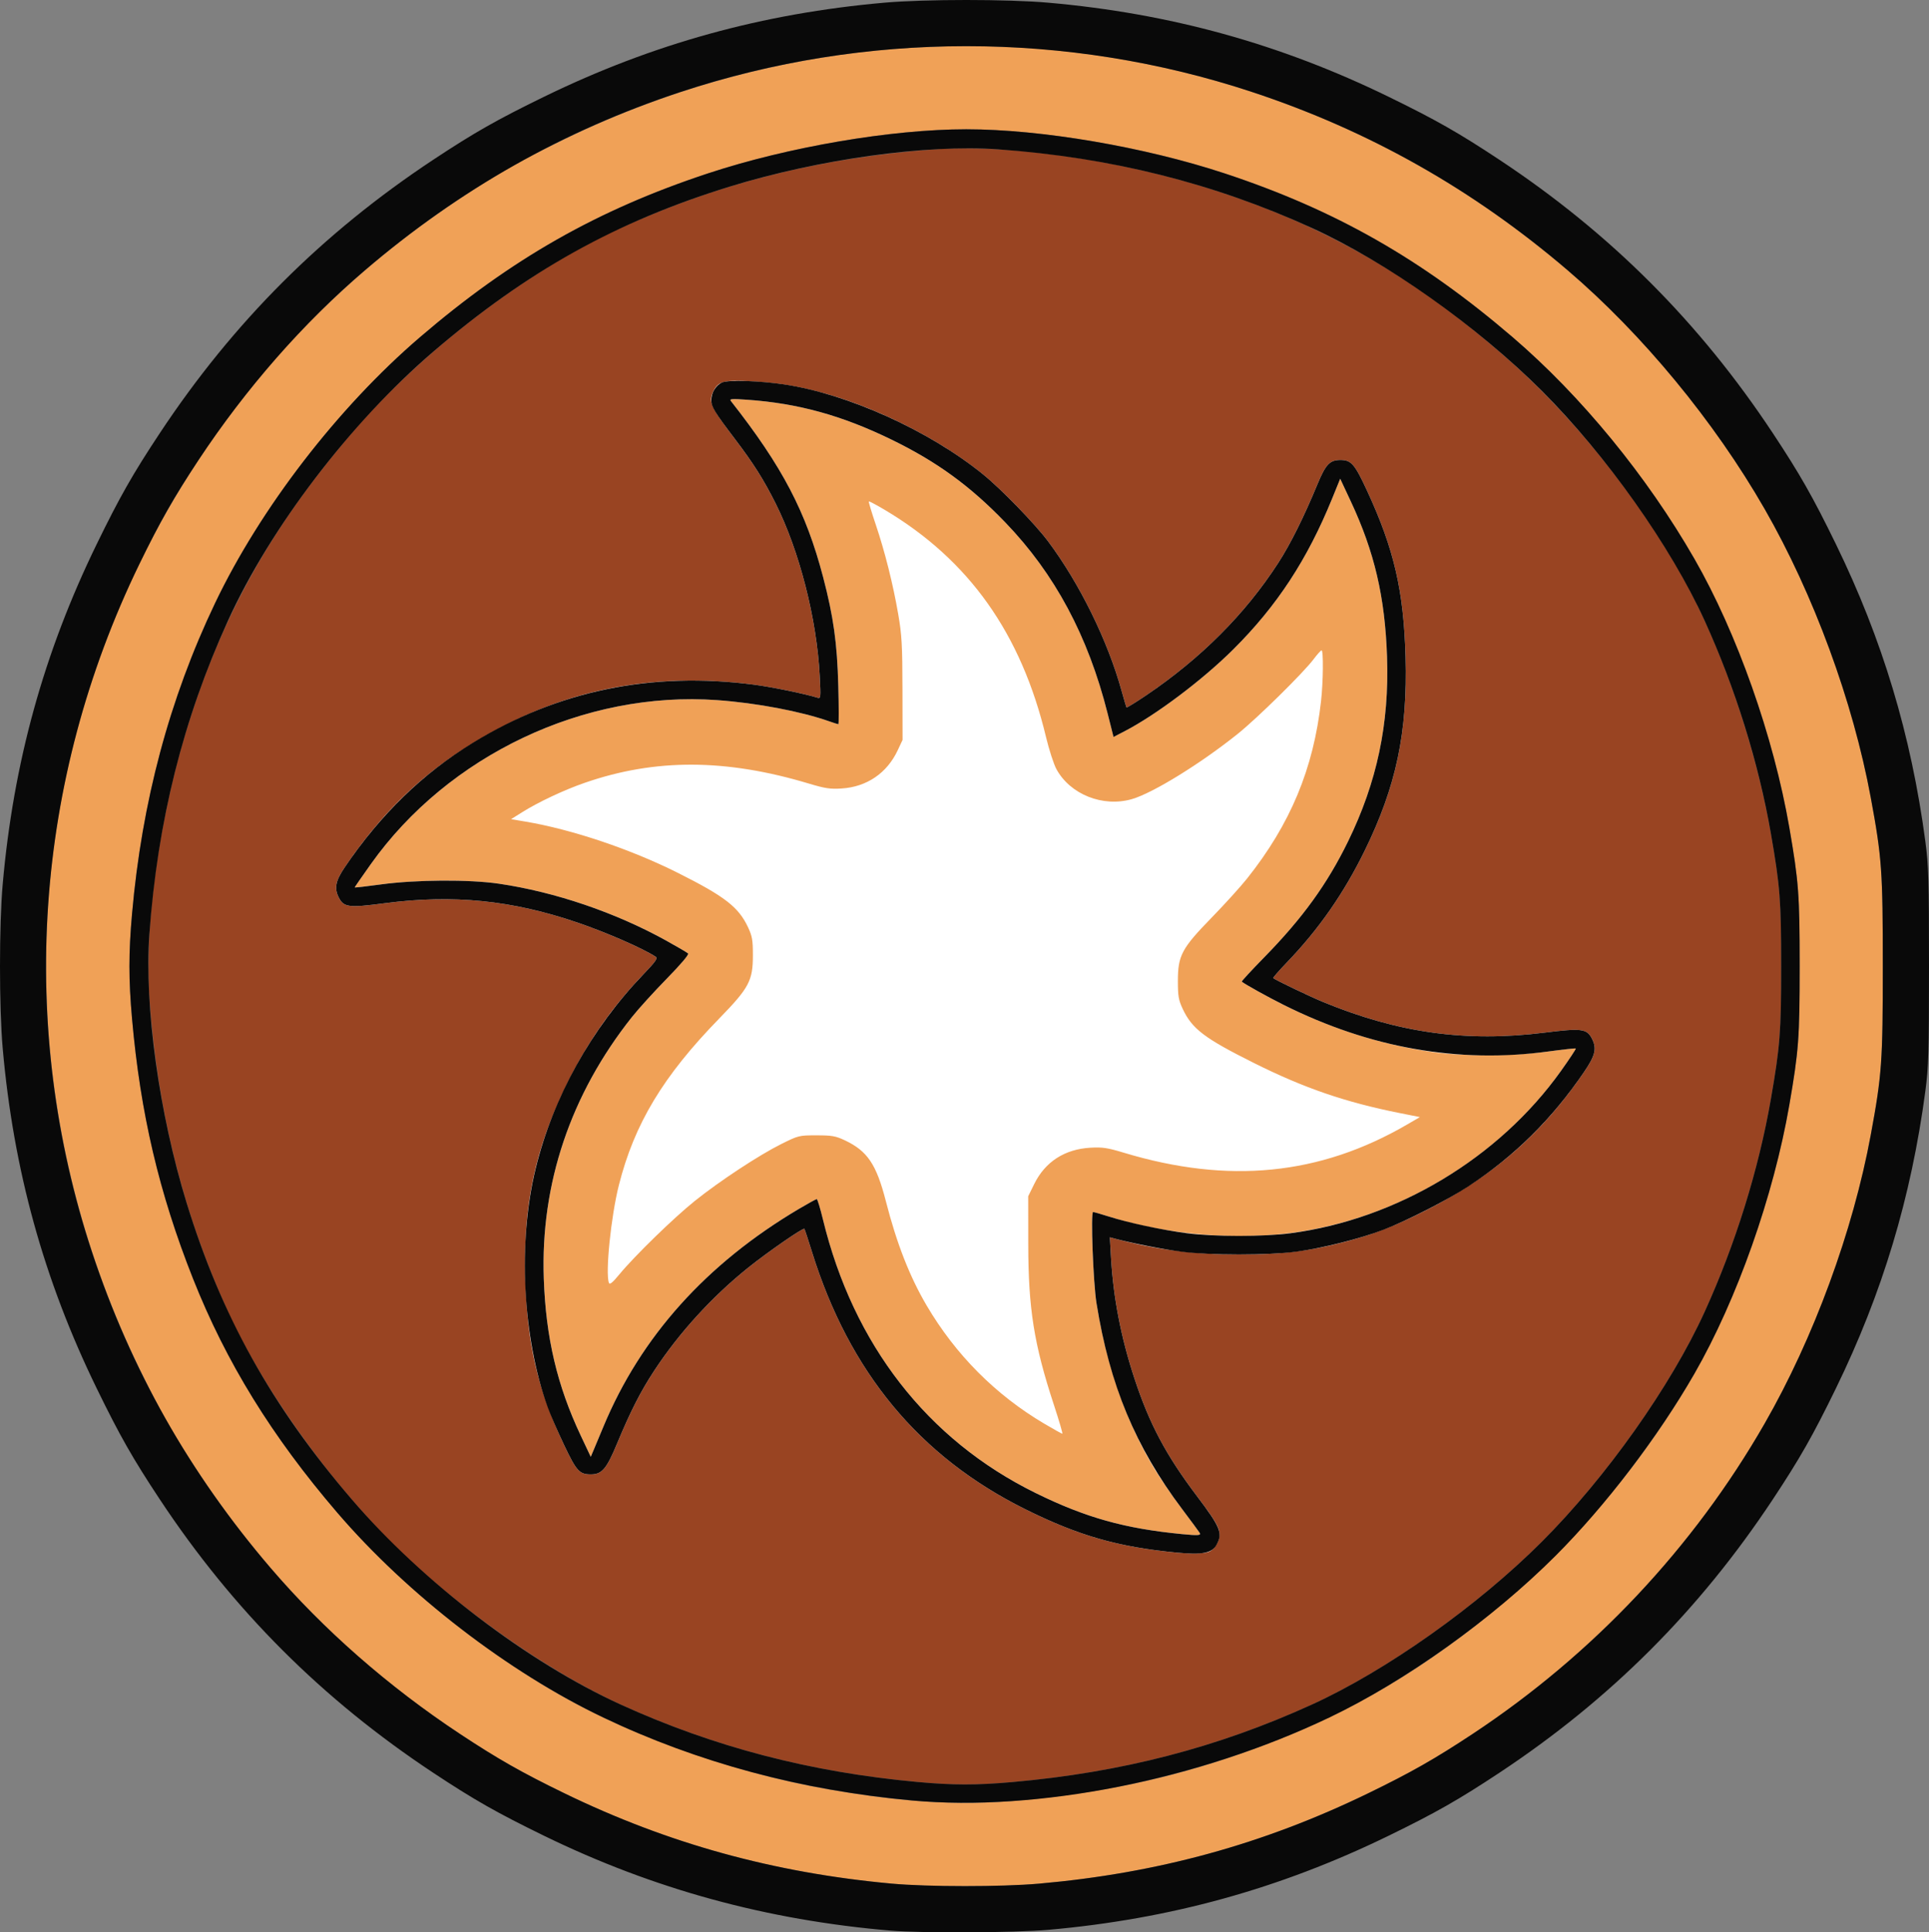 <?xml version="1.0" encoding="UTF-8" standalone="no"?>
<svg
   xmlns:dc="http://purl.org/dc/elements/1.1/"
   xmlns:cc="http://creativecommons.org/ns#"
   xmlns:rdf="http://www.w3.org/1999/02/22-rdf-syntax-ns#"
   xmlns:svg="http://www.w3.org/2000/svg"
   xmlns="http://www.w3.org/2000/svg"
   xmlns:sodipodi="http://sodipodi.sourceforge.net/DTD/sodipodi-0.dtd"
   xmlns:inkscape="http://www.inkscape.org/namespaces/inkscape"
   version="1.1"
   id="svg2"
   width="1043.958"
   height="1045.819"
   viewBox="0 0 1043.958 1045.819"
   sodipodi:docname="Myrkfolk.svg"
   inkscape:version="1.0.1 (3bc2e813f5, 2020-09-07)">
  <rect x="0" y="0" width="1043.958" height="1045.819" fill="#808080" stroke="none"/>
  <defs
     id="defs6" />
  <sodipodi:namedview
     pagecolor="#ffffff"
     bordercolor="#666666"
     borderopacity="1"
     objecttolerance="10"
     gridtolerance="10"
     guidetolerance="10"
     inkscape:pageopacity="0"
     inkscape:pageshadow="2"
     inkscape:window-width="1920"
     inkscape:window-height="1057"
     id="namedview4"
     showgrid="false"
     inkscape:pagecheckerboard="true"
     inkscape:zoom="0.49"
     inkscape:cx="519.95843"
     inkscape:cy="511.95843"
     inkscape:window-x="-8"
     inkscape:window-y="-8"
     inkscape:window-maximized="1"
     inkscape:current-layer="g10" />
  <g
     inkscape:groupmode="layer"
     inkscape:label="Image"
     id="g10"
     transform="translate(-230.042,-238.042)">
    <circle
       style="fill:#ffffff;fill-rule:evenodd"
       id="path24"
       cx="748.98"
       cy="761.224"
       r="377.551" />
    <g
       id="g14">
      <path
         style="fill:#f0a157"
         d="m 712.5,1257.477 c -63.696,-5.85 -120.995,-21.675 -177,-48.883 -23.016,-11.182 -36.098,-18.615 -56.5,-32.106 C 421.803,1138.668 375.332,1092.197 337.511,1035 324.021,1014.598 316.587,1001.516 305.406,978.5 248.528,861.424 239.405,728.735 279.821,606.374 300.772,542.946 332.563,486.706 376.494,435.352 404.954,402.083 440.317,371.09 479,345.511 c 20.402,-13.491 33.484,-20.924 56.5,-32.106 117.076,-56.878 249.765,-66 372.126,-25.584 63.429,20.951 119.669,52.741 171.023,96.673 40.368,34.533 79.213,81.63 106.403,129.006 26.534,46.233 47.806,104.092 57.437,156.223 6.009,32.527 6.513,39.587 6.513,91.277 0,51.691 -0.504,58.75 -6.513,91.277 -9.63,52.131 -30.902,109.989 -57.437,156.223 -38.541,67.155 -92.844,124.872 -158.051,167.989 -20.402,13.491 -33.484,20.924 -56.5,32.106 -56.691,27.542 -113.868,43.239 -178.159,48.91 -20.322,1.793 -60.176,1.779 -79.841,-0.027 z m 68.841,-44.973 c 51.191,-4.516 94.354,-14.637 140.659,-32.984 45.256,-17.931 85.372,-42.648 126.626,-78.02 37.114,-31.823 72.692,-75.2 98.423,-120 23.037,-40.11 42.853,-96.23 51.376,-145.5 5.053,-29.211 5.575,-36.241 5.575,-75 0,-38.759 -0.523,-45.789 -5.575,-75 -8.523,-49.27 -28.338,-105.39 -51.376,-145.5 -25.731,-44.8 -61.309,-88.178 -98.423,-120 C 999.271,378.182 952.568,351.621 892.802,331.88 849.395,317.542 793.569,308.01 753,308.01 c -40.569,0 -96.395,9.532 -139.802,23.87 -59.765,19.741 -106.468,46.302 -155.823,88.62 -44.417,38.084 -86.409,92.587 -110.945,144 -24.71,51.778 -39.574,107.402 -44.933,168.159 -1.876,21.265 -1.876,35.418 0,56.682 4.516,51.191 14.638,94.354 32.984,140.659 17.931,45.256 42.648,85.372 78.02,126.626 31.822,37.114 75.2,72.692 120,98.423 40.121,23.043 96.322,42.885 145.5,51.369 41.721,7.197 71.122,8.929 103.341,6.086 z M 870,1068.344 c -31.195,-2.989 -52.38,-8.921 -79.5,-22.26 C 731.929,1017.275 691.853,965.717 675.418,898.027 673.945,891.962 672.438,887 672.069,887 c -0.369,0 -4.698,2.382 -9.62,5.294 -50.114,29.648 -85.626,69.199 -105.867,117.907 -1.897,4.564 -4.208,10.099 -5.137,12.299 l -1.688,4 -5.407,-11.459 C 531.541,987.898 525.459,962.059 524.335,930 c -1.8,-51.308 14.505,-99.693 47.684,-141.5 3.492,-4.4 11.975,-13.744 18.85,-20.765 7.609,-7.769 12.135,-13.118 11.566,-13.667 -0.514,-0.496 -5.845,-3.623 -11.846,-6.948 -27.47,-15.222 -60.111,-26.328 -90.531,-30.804 -16.075,-2.365 -44.94,-2.192 -63.808,0.382 -7.838,1.069 -14.25,1.801 -14.25,1.626 0,-0.175 3.916,-5.832 8.702,-12.571 41.917,-59.025 115.677,-93.964 187.464,-88.797 21.409,1.541 45.382,6.081 60.711,11.497 2.407,0.85 4.604,1.546 4.884,1.546 0.279,0 0.262,-9.338 -0.038,-20.75 -0.611,-23.235 -2.593,-37.422 -8.232,-58.943 -9.27,-35.376 -22.033,-59.735 -49.887,-95.212 -0.939,-1.196 0.384,-1.299 8.897,-0.696 27.535,1.953 51.169,8.483 78,21.55 24.573,11.968 42.602,25.085 61.579,44.805 26.843,27.892 44.811,61.446 55.393,103.445 l 3.2,12.7 5.914,-3.063 c 17.117,-8.866 42.19,-27.736 58.826,-44.273 23.68,-23.54 40.149,-48.656 53.596,-81.742 l 4.34,-10.678 5.701,12.178 c 12.87,27.493 18.546,51.828 19.65,84.244 1.234,36.248 -5.442,67.824 -21.13,99.935 -11.263,23.053 -24.629,41.519 -45.42,62.748 -6.867,7.011 -12.296,12.899 -12.066,13.083 1.881,1.505 14.281,8.382 22.62,12.545 26.506,13.233 54.038,21.884 81.799,25.702 16.495,2.269 42.755,2.072 61.495,-0.462 7.972,-1.078 14.656,-1.798 14.854,-1.601 0.197,0.197 -3.401,5.636 -7.995,12.087 -28.621,40.186 -72.969,70.446 -121.578,82.959 C 935.523,905.13 920.2,907 900.5,907 c -23.771,0 -49.287,-3.832 -70.5,-10.586 -4.125,-1.314 -7.899,-2.394 -8.387,-2.401 -1.37,-0.02 0.052,38.195 1.835,49.31 5.518,34.401 16.246,64.879 31.817,90.396 3.094,5.07 9.616,14.52 14.492,21 4.877,6.479 9.203,12.344 9.613,13.031 0.76,1.273 -1.076,1.389 -9.371,0.595 z M 800.357,998.25 c -10.722,-32.632 -13.793,-51.902 -13.83,-86.766 l -0.027,-26.016 3.26,-6.626 c 5.914,-12.023 16.45,-18.837 30.37,-19.643 6.521,-0.377 9.22,0.024 18.02,2.682 56.75,17.137 106.139,12.246 153.342,-15.188 l 6.992,-4.064 -10.992,-2.194 C 958.085,834.564 935.836,826.923 908.724,813.385 881.847,799.964 875.199,794.914 870.101,784.046 867.871,779.292 867.5,777.144 867.5,769 c 0,-13.821 2.049,-17.668 18.291,-34.342 7.05,-7.237 15.68,-16.758 19.179,-21.158 23.423,-29.456 35.924,-59.453 40.008,-96 1.181,-10.572 1.349,-27.513 0.272,-27.469 -0.412,0.017 -2.325,2.14 -4.25,4.717 -5.425,7.263 -30.436,31.897 -41,40.383 -20.093,16.138 -46.07,32.159 -57.425,35.415 -15.686,4.497 -33.353,-2.534 -40.815,-16.244 -1.439,-2.644 -3.965,-10.43 -5.613,-17.304 -13.458,-56.122 -41.674,-95.891 -87.283,-123.018 -4.544,-2.703 -8.424,-4.753 -8.622,-4.555 -0.198,0.198 1.444,5.696 3.648,12.218 5.056,14.962 9.447,32.456 12.293,48.983 1.912,11.102 2.224,16.663 2.267,40.375 l 0.049,27.5 -2.635,5.62 c -5.785,12.337 -16.705,19.785 -30.288,20.657 -6.224,0.399 -8.966,-0.009 -17.72,-2.64 -44.956,-13.509 -83.156,-13.656 -121.265,-0.467 -11.289,3.907 -25.091,10.395 -34.027,15.996 l -5.935,3.72 7.755,1.31 c 25.3,4.273 56.879,14.897 82.546,27.769 25.368,12.723 32.815,18.497 37.934,29.415 2.268,4.836 2.635,6.945 2.635,15.12 0,13.821 -2.049,17.668 -18.291,34.342 -30.319,31.124 -45.868,56.966 -54.252,90.165 -4.258,16.859 -7.382,47.615 -5.37,52.859 0.428,1.116 1.967,-0.144 5.697,-4.668 8.147,-9.881 29.297,-30.473 40.716,-39.641 13.412,-10.769 34.836,-24.871 46.906,-30.876 9.234,-4.594 9.581,-4.68 19,-4.68 8.276,0 10.366,0.362 15.214,2.635 12.356,5.794 17.206,12.97 22.364,33.093 5.86,22.863 12.865,40.767 22.067,56.402 15.683,26.648 37.324,48.379 63.699,63.965 5.031,2.973 9.403,5.405 9.715,5.405 0.312,0 -1.761,-7.088 -4.608,-15.75 z"
         id="path20" />
      <path
         style="fill:#994422"
         d="m 726.5,1202.477 c -57.987,-5.326 -110.089,-18.923 -160.529,-41.895 -40.183,-18.301 -89.645,-53.326 -124.436,-88.117 -34.791,-34.791 -69.816,-84.253 -88.117,-124.436 -24.291,-53.336 -38.119,-108.518 -42.545,-169.785 -2.794,-38.664 5.308,-97.083 20.144,-145.244 18.911,-61.393 45.81,-109.691 89.411,-160.541 38.372,-44.751 95.217,-88.121 145.543,-111.041 53.336,-24.291 108.518,-38.119 169.785,-42.545 38.664,-2.794 97.083,5.308 145.244,20.144 61.393,18.911 109.691,45.81 160.541,89.411 36.979,31.707 72.243,74.886 98.04,120.043 21.415,37.486 40.419,92.18 48.829,140.529 4.984,28.654 5.589,36.45 5.589,72 0,35.55 -0.605,43.346 -5.589,72 -6.629,38.11 -19.246,78.618 -35.829,115.029 -18.301,40.183 -53.326,89.645 -88.117,124.436 -34.791,34.791 -84.253,69.816 -124.436,88.117 -51.169,23.304 -102.942,36.706 -162.029,41.945 -19.423,1.722 -32.346,1.71 -51.5,-0.05 z M 884.528,1077.805 C 887.55,1076.428 890,1072.263 890,1068.5 c 0,-3.77 -2.221,-7.55 -12.203,-20.768 -16.797,-22.244 -25.704,-39.019 -33.838,-63.732 -7.23,-21.967 -11.409,-43.556 -12.659,-65.4 l -0.625,-10.918 2.412,0.648 C 855.553,914.365 876.04,917 900.5,917 c 22.849,0 37.193,-1.656 55.776,-6.439 16.835,-4.333 28.224,-8.716 45.72,-17.594 36.242,-18.39 62.723,-41.593 85.34,-74.776 6.107,-8.96 6.985,-12.734 4.211,-18.099 -2.746,-5.31 -5.622,-5.665 -25.649,-3.161 -42.299,5.288 -78.968,0.219 -119.707,-16.549 -7.271,-2.993 -25.979,-11.957 -27.093,-12.982 -0.221,-0.203 3.186,-4.107 7.572,-8.676 17.164,-17.878 30.631,-37.233 41.905,-60.224 17.098,-34.869 23.259,-64.055 22.137,-104.869 -0.985,-35.832 -6.208,-58.412 -20.809,-89.967 C 963.208,489.197 961.309,487 955.5,487 c -5.781,0 -8.016,2.362 -12.499,13.21 -7.32,17.715 -14.604,32.334 -21.17,42.49 -17.848,27.607 -41.84,51.654 -71.573,71.734 -5.633,3.804 -10.381,6.725 -10.553,6.491 C 839.535,620.692 838.338,616.675 837.046,612 829.529,584.792 814.294,553.799 797.229,531 790.138,521.528 771.804,502.648 762,494.725 737.428,474.865 702.057,457.293 671.078,449.555 c -12.405,-3.098 -21.122,-4.378 -35.375,-5.192 -13.147,-0.751 -16.893,0.169 -19.251,4.728 -3.272,6.327 -2.35,8.48 11.414,26.661 10.076,13.309 15.446,21.81 21.881,34.64 12.93,25.778 22.313,62.434 23.929,93.476 0.617,11.865 0.566,12.344 -1.267,11.777 -6.988,-2.164 -24.702,-5.797 -34.41,-7.057 -47.453,-6.16 -90.886,0.45 -130.5,19.861 -39.017,19.119 -66.39,42.899 -90.839,78.917 -5.056,7.448 -5.834,11.464 -3.208,16.543 2.688,5.197 5.398,5.525 24.714,2.988 37.028,-4.864 68.818,-1.69 104.334,10.417 15.906,5.422 35.889,14.167 42.452,18.578 1.164,0.783 -0.136,2.63 -6.572,9.333 -17.272,17.991 -30.776,37.404 -41.926,60.275 -16.941,34.747 -23.27,64.622 -22.138,104.5 1.01,35.61 6.662,59.824 21.042,90.159 6.658,14.045 8.3,15.846 14.441,15.837 5.998,-0.01 8.47,-2.906 14.169,-16.613 7.316,-17.594 12.695,-28.159 20.05,-39.384 13.447,-20.521 31.286,-40.093 50.9,-55.847 10.584,-8.501 29.815,-21.801 30.452,-21.061 0.193,0.224 2.031,5.808 4.085,12.408 20.287,65.206 58.16,110.895 115.547,139.391 28.799,14.301 50.117,20.398 82,23.453 8.208,0.787 15.082,0.575 17.528,-0.539 z"
         id="path18" />
      <path
         style="fill:#090909"
         d="m 712,1282.919 c -66.991,-5.682 -128.319,-22.468 -187.5,-51.32 -25.555,-12.459 -37.847,-19.446 -60,-34.106 -60.026,-39.724 -108.269,-87.967 -147.993,-147.993 -14.66,-22.153 -21.648,-34.445 -34.106,-60 -28.649,-58.763 -45.09,-118.245 -50.905,-184.159 -1.939,-21.978 -1.939,-66.704 0,-88.683 5.815,-65.913 22.257,-125.395 50.905,-184.159 12.459,-25.555 19.446,-37.847 34.106,-60 39.724,-60.026 87.967,-108.269 147.993,-147.993 22.153,-14.66 34.445,-21.648 60,-34.106 58.763,-28.649 118.245,-45.09 184.159,-50.905 21.978,-1.939 66.704,-1.939 88.683,0 65.913,5.815 125.395,22.257 184.159,50.905 25.555,12.459 37.847,19.446 60,34.106 60.026,39.724 108.269,87.967 147.993,147.993 14.66,22.153 21.648,34.445 34.106,60 25.183,51.655 40.743,103.352 48.417,160.866 1.765,13.23 1.984,20.674 1.984,67.634 0,46.96 -0.218,54.403 -1.984,67.634 -7.674,57.514 -23.234,109.212 -48.417,160.866 -12.459,25.555 -19.446,37.847 -34.106,60 -39.724,60.026 -87.967,108.269 -147.993,147.993 -22.153,14.66 -34.445,21.648 -60,34.106 -58.763,28.648 -118.245,45.09 -184.159,50.905 -18.129,1.599 -68.491,1.844 -85.341,0.415 z m 80.341,-25.415 c 64.29,-5.671 121.468,-21.368 178.159,-48.91 23.016,-11.182 36.098,-18.615 56.5,-32.106 65.207,-43.117 119.509,-100.833 158.051,-167.989 26.534,-46.233 47.806,-104.092 57.437,-156.223 C 1248.496,819.75 1249,812.691 1249,761 c 0,-51.691 -0.504,-58.75 -6.513,-91.277 -9.63,-52.131 -30.902,-109.989 -57.437,-156.223 -27.19,-47.376 -66.034,-94.472 -106.403,-129.006 -51.354,-43.932 -107.594,-75.722 -171.023,-96.673 -100.05,-33.047 -209.201,-33.047 -309.251,0 -63.429,20.951 -119.669,52.741 -171.023,96.673 -33.269,28.46 -64.262,63.823 -89.84,102.506 -13.491,20.402 -20.924,33.484 -32.106,56.5 -56.878,117.076 -66,249.765 -25.584,372.126 20.951,63.429 52.741,119.669 96.673,171.023 28.46,33.269 63.823,64.262 102.506,89.84 20.402,13.491 33.484,20.924 56.5,32.106 56.005,27.208 113.304,43.033 177,48.883 19.666,1.806 59.519,1.819 79.841,0.027 z M 723.5,1212.477 c -60.134,-5.523 -115.895,-20.517 -167,-44.906 C 505.087,1143.035 450.584,1101.043 412.5,1056.626 377.128,1015.372 352.411,975.256 334.48,930 316.133,883.696 306.011,840.532 301.496,789.341 c -1.876,-21.265 -1.876,-35.418 0,-56.682 5.36,-60.757 20.223,-116.381 44.933,-168.159 24.536,-51.413 66.528,-105.916 110.945,-144 49.355,-42.318 96.058,-68.879 155.823,-88.62 43.407,-14.338 99.234,-23.87 139.802,-23.87 40.569,0 96.395,9.532 139.802,23.87 59.765,19.741 106.468,46.302 155.823,88.62 37.114,31.822 72.692,75.2 98.423,120 23.037,40.11 42.853,96.23 51.376,145.5 5.053,29.211 5.575,36.241 5.575,75 0,38.759 -0.523,45.789 -5.575,75 -8.523,49.27 -28.338,105.39 -51.376,145.5 -19.508,33.964 -48.211,71.616 -75.072,98.478 -34.282,34.282 -81.442,68.01 -122.478,87.594 -70.89,33.831 -158.04,51.148 -226,44.906 z m 54.5,-9.95 c 59.088,-5.239 110.861,-18.641 162.029,-41.945 40.183,-18.301 89.645,-53.326 124.436,-88.117 34.791,-34.791 69.816,-84.253 88.117,-124.436 16.583,-36.411 29.2,-76.92 35.829,-115.029 4.984,-28.654 5.589,-36.45 5.589,-72 0,-35.55 -0.605,-43.346 -5.589,-72 -6.629,-38.11 -19.246,-78.618 -35.829,-115.029 -18.301,-40.183 -53.326,-89.645 -88.117,-124.436 -34.791,-34.791 -84.253,-69.816 -124.436,-88.117 -53.336,-24.291 -108.518,-38.119 -169.785,-42.545 -38.664,-2.794 -97.083,5.308 -145.244,20.144 -61.393,18.911 -109.691,45.81 -160.541,89.411 -44.751,38.372 -88.121,95.217 -111.041,145.543 -24.291,53.336 -38.119,108.518 -42.545,169.785 -2.794,38.664 5.308,97.083 20.144,145.244 18.911,61.393 45.81,109.691 89.411,160.541 38.372,44.751 95.217,88.121 145.543,111.041 50.441,22.972 102.542,36.57 160.529,41.895 19.154,1.759 32.077,1.772 51.5,0.05 z m 89,-124.183 c -31.883,-3.055 -53.201,-9.152 -82,-23.453 -57.387,-28.497 -95.26,-74.185 -115.547,-139.391 -2.053,-6.6 -3.892,-12.184 -4.085,-12.408 -0.637,-0.74 -19.868,12.56 -30.452,21.061 C 615.302,939.907 597.463,959.479 584.016,980 c -7.355,11.224 -12.734,21.79 -20.05,39.384 -5.699,13.707 -8.171,16.604 -14.169,16.613 -6.141,0.01 -7.783,-1.792 -14.441,-15.837 -3.489,-7.361 -7.502,-16.593 -8.917,-20.517 -13.646,-37.831 -16.236,-89.431 -6.487,-129.251 9.408,-38.427 30.086,-75.645 58.428,-105.167 6.436,-6.703 7.736,-8.551 6.572,-9.333 -6.563,-4.411 -26.546,-13.156 -42.452,-18.578 -35.516,-12.106 -67.306,-15.28 -104.334,-10.417 -19.315,2.537 -22.026,2.209 -24.714,-2.988 -2.626,-5.079 -1.847,-9.095 3.208,-16.543 19.481,-28.698 42.141,-50.701 69.385,-67.373 46.037,-28.172 96.506,-38.603 151.954,-31.405 9.709,1.26 27.422,4.893 34.41,7.057 1.833,0.567 1.884,0.088 1.267,-11.777 -1.615,-31.042 -10.999,-67.698 -23.929,-93.476 -6.435,-12.83 -11.806,-21.331 -21.881,-34.64 -11.088,-14.646 -12.859,-17.544 -12.863,-21.052 -0.006,-4.19 2.515,-8.259 6.015,-9.708 3.421,-1.417 20.329,-0.859 33.369,1.102 34.709,5.218 78.237,24.889 107.613,48.631 9.804,7.924 28.138,26.803 35.229,36.275 17.065,22.799 32.301,53.792 39.817,81 1.292,4.675 2.489,8.692 2.66,8.926 0.172,0.234 4.92,-2.687 10.553,-6.491 29.732,-20.08 53.725,-44.127 71.573,-71.734 6.566,-10.157 13.85,-24.776 21.17,-42.49 C 947.484,489.362 949.719,487 955.5,487 c 5.809,0 7.708,2.197 14.402,16.664 14.601,31.555 19.824,54.135 20.809,89.967 1.122,40.815 -5.038,70.001 -22.137,104.869 -11.274,22.991 -24.741,42.346 -41.905,60.224 -4.386,4.568 -7.793,8.472 -7.572,8.676 1.114,1.025 19.823,9.989 27.093,12.982 40.739,16.768 77.408,21.838 119.707,16.549 20.027,-2.504 22.903,-2.15 25.649,3.161 2.774,5.365 1.896,9.139 -4.211,18.099 -17.392,25.517 -37.573,45.48 -62.603,61.927 -10.817,7.108 -33.586,18.741 -45.971,23.489 -12.659,4.852 -33.351,10.049 -47.288,11.876 -15.267,2.001 -46.734,1.991 -62.173,-0.02 -9.959,-1.297 -26.943,-4.643 -36.213,-7.133 l -2.412,-0.648 0.625,10.918 c 1.25,21.845 5.428,43.433 12.659,65.4 8.134,24.713 17.041,41.488 33.838,63.732 12.717,16.841 13.987,19.918 10.778,26.123 -2.451,4.74 -7.658,5.823 -21.575,4.489 z m 12.371,-10.595 c -0.411,-0.688 -4.737,-6.551 -9.613,-13.031 -25.252,-33.551 -39.208,-67.122 -46.31,-111.396 -1.783,-11.116 -3.205,-49.33 -1.835,-49.31 0.488,0.007 4.262,1.087 8.387,2.401 10.863,3.459 28.733,7.282 42.301,9.049 15.061,1.962 41.287,1.971 56.173,0.02 57.547,-7.544 112.778,-40.702 146.379,-87.88 4.594,-6.451 8.192,-11.89 7.995,-12.087 -0.197,-0.197 -6.881,0.524 -14.854,1.601 -48.673,6.58 -96.395,-1.826 -143.294,-25.24 -8.339,-4.163 -20.739,-11.04 -22.62,-12.545 -0.23,-0.184 5.2,-6.072 12.066,-13.083 20.79,-21.229 34.157,-39.695 45.42,-62.748 15.688,-32.111 22.365,-63.687 21.13,-99.935 -1.104,-32.415 -6.78,-56.751 -19.65,-84.244 l -5.701,-12.178 -4.34,10.678 c -13.447,33.085 -29.915,58.202 -53.596,81.742 -16.636,16.537 -41.709,35.408 -58.826,44.273 l -5.914,3.063 -3.2,-12.7 C 818.89,582.201 800.923,548.647 774.079,520.755 755.102,501.035 737.073,487.918 712.5,475.95 c -26.831,-13.068 -50.465,-19.597 -78,-21.55 -8.513,-0.604 -9.836,-0.5 -8.897,0.696 27.854,35.477 40.617,59.835 49.887,95.212 5.639,21.521 7.621,35.708 8.232,58.943 0.3,11.412 0.317,20.75 0.038,20.75 -0.279,0 -2.477,-0.696 -4.884,-1.546 -15.329,-5.416 -39.302,-9.956 -60.711,-11.497 -71.786,-5.167 -145.547,29.771 -187.464,88.797 -4.786,6.739 -8.702,12.396 -8.702,12.571 0,0.175 6.412,-0.557 14.25,-1.626 18.869,-2.574 47.733,-2.747 63.808,-0.382 30.419,4.475 63.061,15.582 90.531,30.804 6.001,3.325 11.332,6.452 11.846,6.948 0.569,0.549 -3.957,5.898 -11.566,13.667 -6.876,7.021 -15.358,16.365 -18.85,20.765 -33.179,41.807 -49.484,90.192 -47.684,141.5 1.125,32.059 7.207,57.898 20.015,85.041 l 5.407,11.459 1.688,-4 c 0.928,-2.2 3.24,-7.734 5.137,-12.299 20.241,-48.709 55.753,-88.259 105.867,-117.907 4.922,-2.912 9.251,-5.294 9.62,-5.294 0.369,0 1.876,4.962 3.349,11.027 16.436,67.691 56.511,119.249 115.082,148.057 27.12,13.339 48.305,19.271 79.5,22.26 8.296,0.795 10.132,0.678 9.371,-0.595 z"
         id="path16" />
    </g>
  </g>
</svg>
